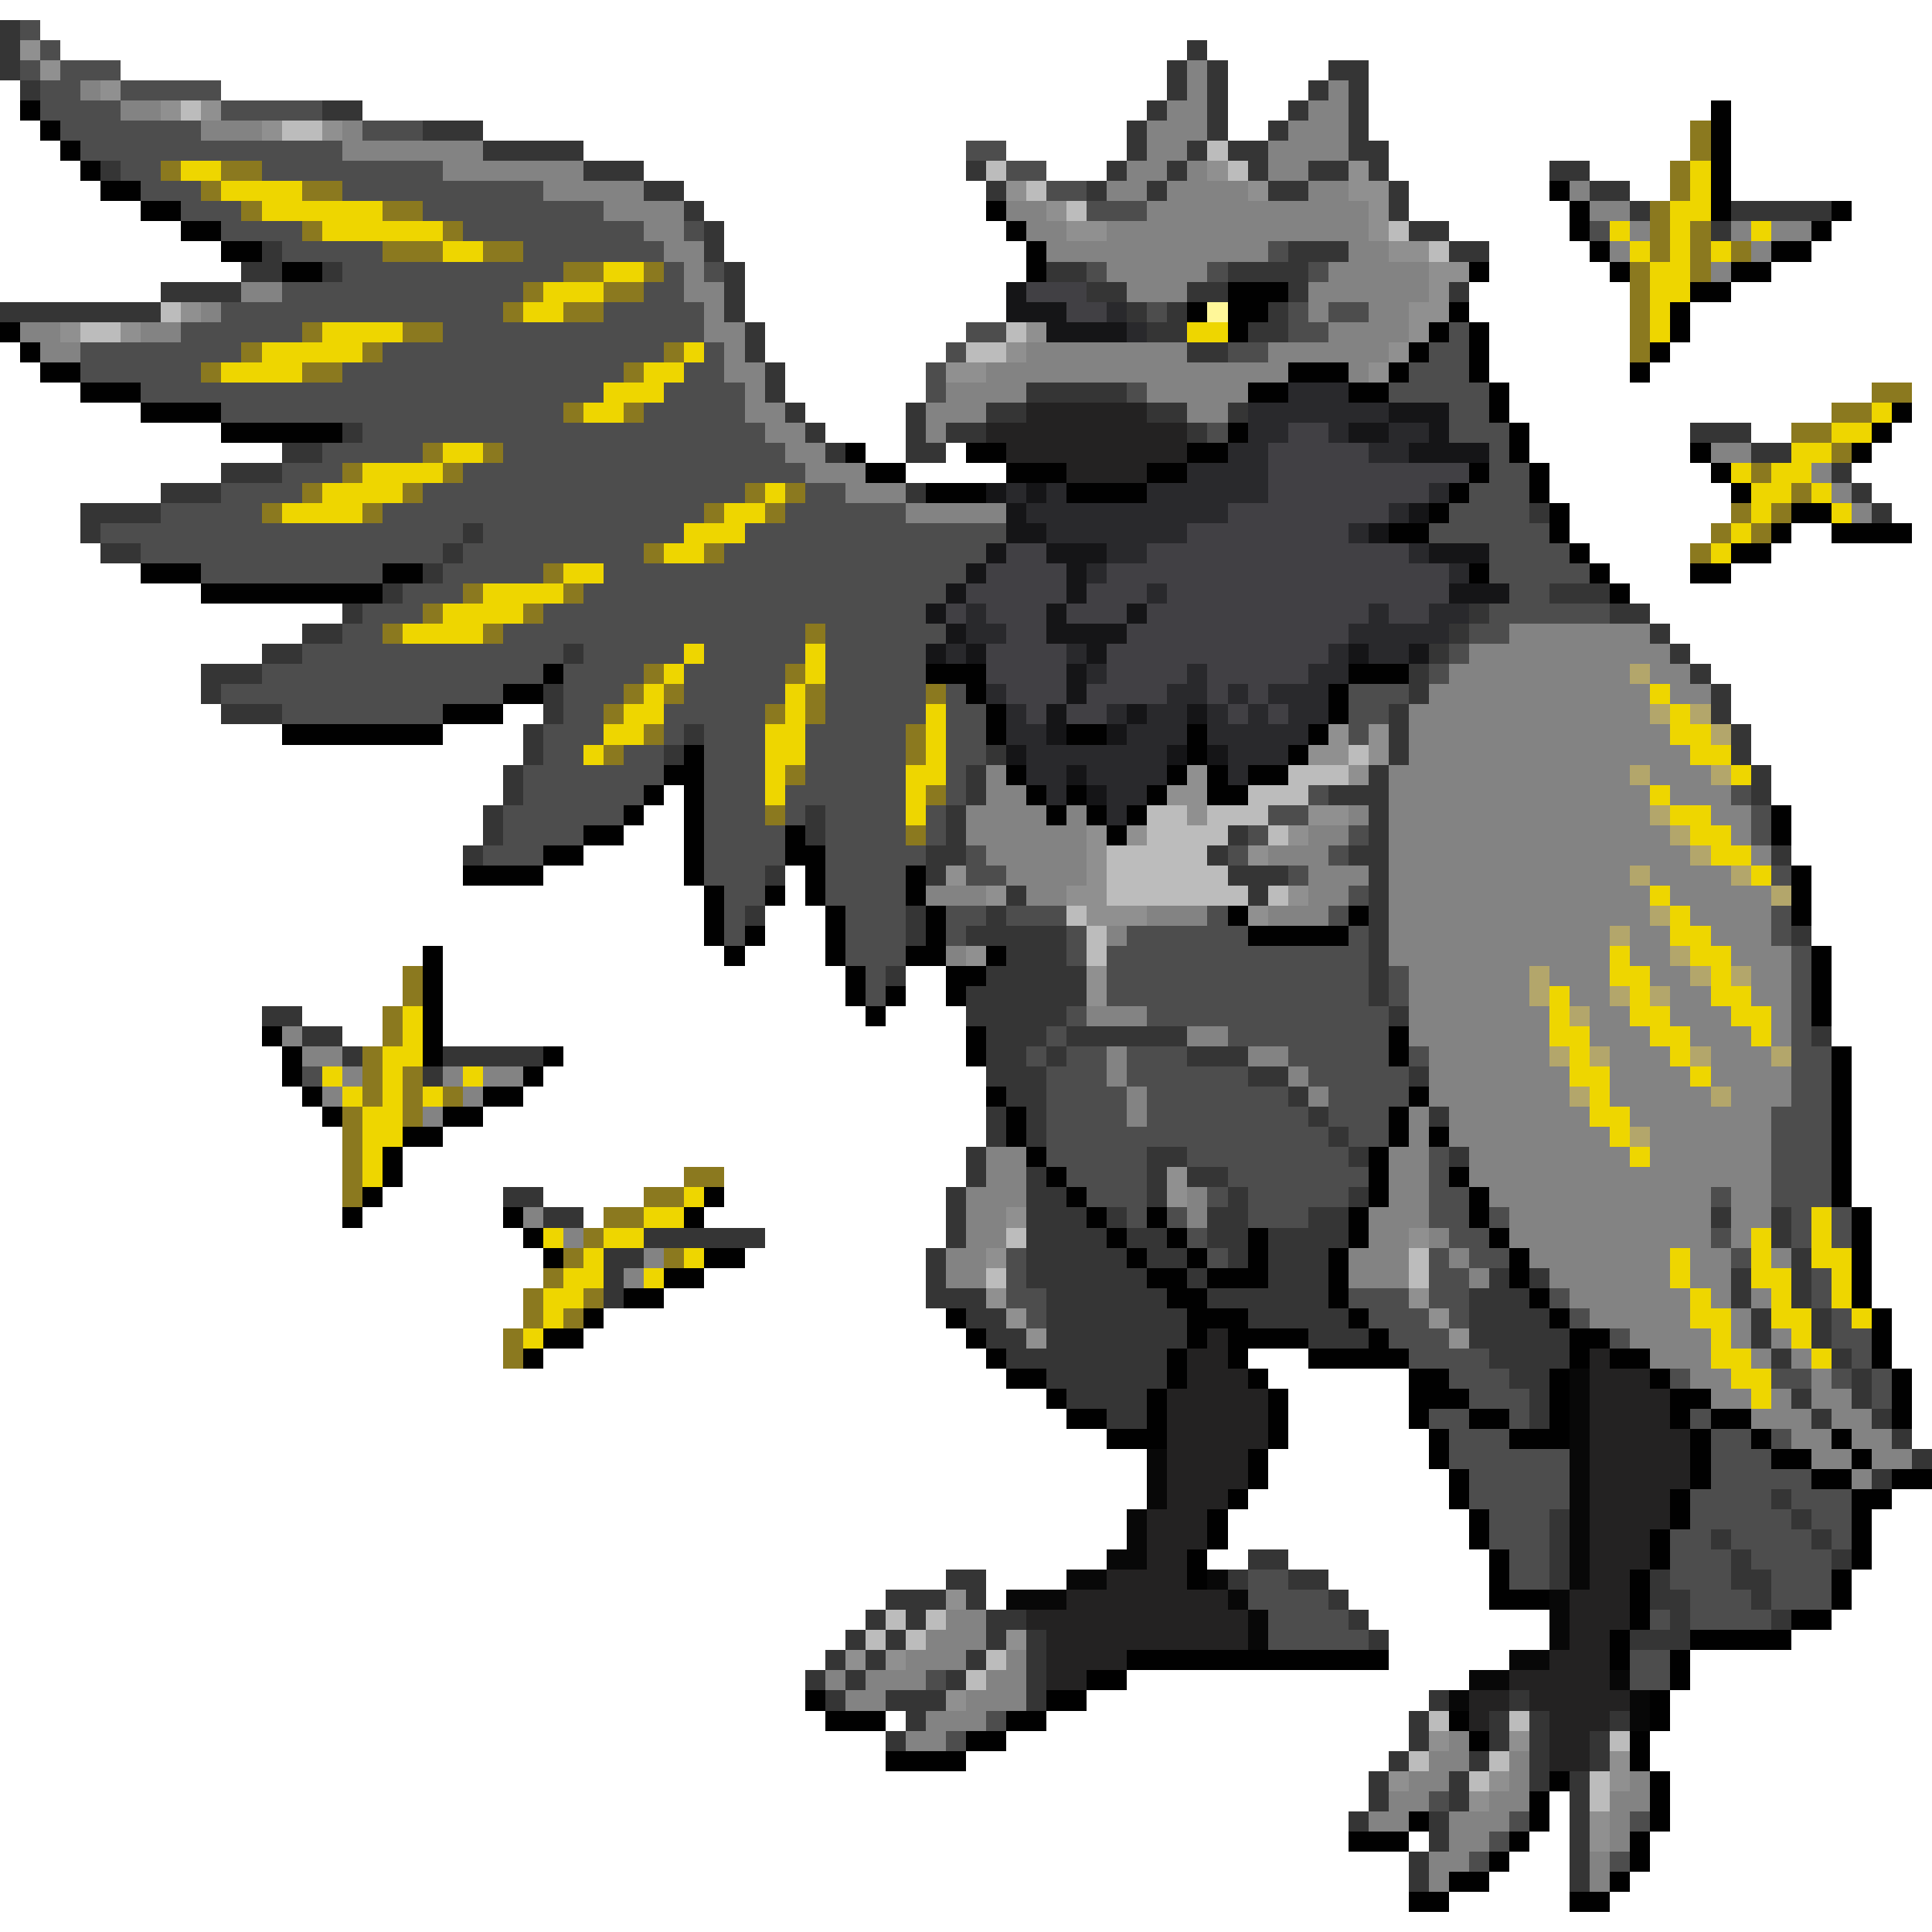 <svg xmlns="http://www.w3.org/2000/svg" viewBox="0 -0.5 96 96" shape-rendering="crispEdges">
<path stroke="#353535" d="M0 1h1M0 2h1M59 2h1M0 3h1M58 3h1M60 3h1M66 3h2M1 4h1M58 4h1M60 4h1M65 4h1M67 4h1M16 5h2M57 5h1M60 5h1M64 5h1M67 5h1M21 6h3M56 6h1M60 6h1M63 6h1M67 6h1M24 7h5M56 7h1M59 7h1M61 7h2M67 7h2M5 8h1M29 8h3M48 8h1M55 8h1M58 8h1M62 8h1M65 8h2M68 8h1M77 8h2M32 9h2M49 9h1M54 9h1M57 9h1M63 9h2M69 9h1M79 9h2M34 10h1M69 10h1M81 10h1M86 10h5M35 11h1M70 11h2M85 11h1M13 12h1M35 12h1M64 12h3M72 12h2M12 13h2M16 13h1M36 13h1M52 13h2M61 13h4M8 14h4M36 14h1M54 14h2M59 14h2M64 14h1M72 14h1M0 15h8M36 15h1M56 15h1M58 15h1M63 15h1M37 16h1M57 16h2M62 16h2M37 17h1M59 17h2M38 18h1M38 19h1M51 19h5M39 20h1M45 20h1M49 20h2M57 20h2M61 20h1M17 21h1M40 21h1M45 21h1M47 21h2M59 21h1M84 21h3M14 22h2M41 22h1M45 22h2M87 22h2M11 23h3M91 23h1M8 24h3M45 24h1M92 24h1M4 25h4M76 25h1M93 25h1M4 26h1M23 26h1M5 27h2M22 27h1M21 28h1M19 29h1M77 29h3M17 30h1M73 30h1M80 30h2M15 31h2M72 31h1M82 31h1M13 32h2M28 32h1M71 32h1M83 32h1M10 33h3M70 33h1M84 33h1M10 34h1M27 34h1M70 34h1M85 34h1M11 35h3M27 35h1M69 35h1M85 35h1M26 36h1M34 36h1M69 36h1M86 36h1M26 37h1M33 37h1M49 37h1M69 37h1M86 37h1M25 38h1M48 38h1M68 38h1M87 38h1M25 39h1M48 39h1M66 39h3M87 39h1M24 40h1M40 40h1M47 40h1M68 40h1M24 41h1M40 41h1M47 41h1M61 41h1M68 41h1M23 42h1M46 42h2M60 42h1M67 42h2M88 42h1M38 43h1M46 43h1M61 43h3M68 43h1M50 44h1M62 44h1M68 44h1M37 45h1M45 45h1M49 45h1M68 45h1M45 46h1M48 46h5M68 46h1M89 46h1M50 47h3M68 47h1M44 48h1M49 48h5M68 48h1M48 49h6M68 49h1M13 50h2M48 50h5M69 50h1M15 51h2M49 51h3M53 51h6M90 51h1M17 52h1M22 52h5M49 52h2M52 52h1M59 52h3M21 53h1M49 53h3M62 53h2M70 53h1M50 54h2M64 54h1M49 55h1M51 55h1M65 55h1M71 55h1M49 56h1M51 56h1M66 56h1M48 57h1M57 57h2M67 57h1M72 57h1M48 58h1M51 58h1M57 58h1M59 58h2M25 59h2M47 59h1M51 59h2M57 59h1M61 59h1M67 59h1M27 60h2M47 60h1M51 60h3M55 60h1M60 60h2M65 60h2M85 60h1M88 60h1M32 61h6M47 61h1M51 61h4M56 61h2M60 61h2M63 61h4M88 61h1M30 62h2M46 62h1M51 62h5M57 62h2M61 62h1M63 62h3M89 62h1M30 63h1M46 63h1M51 63h6M59 63h1M63 63h3M74 63h1M76 63h1M86 63h1M89 63h1M30 64h1M46 64h3M52 64h6M60 64h6M73 64h3M86 64h1M89 64h1M48 65h2M52 65h7M62 65h5M73 65h4M87 65h1M90 65h1M49 66h2M52 66h7M65 66h3M73 66h5M87 66h1M90 66h1M50 67h8M74 67h4M88 67h1M91 67h1M52 68h6M75 68h2M92 68h1M53 69h4M76 69h1M89 69h1M92 69h1M55 70h2M76 70h1M90 70h1M93 70h1M94 71h1M95 72h1M93 73h1M88 74h1M77 75h1M89 75h1M77 76h1M85 76h1M90 76h1M62 77h2M77 77h1M86 77h1M91 77h1M47 78h2M61 78h1M64 78h2M77 78h1M82 78h1M86 78h2M44 79h3M48 79h1M66 79h1M82 79h2M87 79h1M43 80h1M45 80h1M49 80h2M67 80h1M83 80h1M88 80h1M42 81h1M44 81h1M49 81h1M51 81h1M68 81h1M81 81h3M41 82h1M43 82h1M48 82h1M51 82h1M40 83h1M42 83h1M47 83h1M51 83h1M41 84h1M44 84h3M51 84h1M71 84h1M75 84h1M45 85h1M70 85h1M74 85h1M76 85h1M80 85h1M44 86h1M70 86h1M74 86h1M76 86h1M79 86h1M69 87h1M73 87h1M76 87h1M79 87h1M68 88h1M72 88h1M76 88h1M78 88h1M68 89h1M72 89h1M78 89h1M67 90h1M71 90h1M78 90h1M71 91h1M78 91h1M70 92h1M78 92h1M70 93h1M78 93h1" />
<path stroke="#4d4d4d" d="M1 1h1M2 2h1M1 3h1M3 3h3M2 4h2M6 4h5M2 5h4M11 5h5M3 6h7M18 6h3M4 7h13M48 7h2M6 8h2M13 8h9M50 8h2M7 9h3M17 9h10M52 9h2M9 10h3M21 10h9M54 10h3M11 11h4M23 11h9M34 11h1M79 11h1M14 12h5M26 12h7M63 12h1M17 13h11M33 13h1M35 13h1M54 13h1M60 13h1M65 13h1M14 14h12M32 14h2M11 15h14M30 15h5M57 15h1M64 15h1M66 15h2M9 16h6M22 16h13M48 16h2M64 16h2M72 16h1M4 17h8M19 17h14M35 17h1M47 17h1M61 17h2M71 17h2M4 18h6M17 18h14M34 18h2M46 18h1M70 18h3M7 19h23M33 19h4M46 19h1M56 19h1M69 19h5M11 20h17M32 20h5M72 20h2M18 21h20M60 21h1M72 21h3M16 22h5M25 22h14M74 22h1M14 23h3M23 23h17M74 23h2M11 24h4M21 24h16M40 24h2M73 24h3M8 25h5M19 25h16M39 25h6M72 25h4M5 26h18M24 26h10M37 26h13M71 26h6M7 27h15M23 27h9M36 27h13M74 27h4M10 28h9M22 28h5M30 28h18M74 28h5M20 29h3M29 29h18M75 29h2M18 30h3M27 30h19M74 30h6M17 31h2M25 31h15M41 31h6M73 31h2M15 32h13M29 32h5M35 32h5M41 32h5M72 32h1M13 33h14M28 33h4M34 33h5M41 33h5M71 33h1M11 34h14M28 34h3M34 34h5M41 34h5M47 34h1M67 34h3M14 35h8M28 35h2M33 35h5M41 35h5M47 35h2M67 35h2M27 36h3M33 36h1M35 36h3M40 36h5M47 36h2M67 36h1M27 37h2M31 37h2M35 37h3M40 37h5M47 37h2M26 38h7M35 38h3M40 38h5M47 38h1M26 39h6M35 39h3M39 39h6M47 39h1M65 39h1M86 39h1M25 40h6M35 40h3M39 40h1M41 40h4M46 40h1M63 40h2M87 40h1M25 41h4M35 41h4M41 41h4M46 41h1M62 41h1M67 41h1M87 41h1M24 42h3M35 42h4M41 42h5M48 42h1M61 42h1M66 42h1M35 43h3M41 43h4M48 43h2M64 43h1M88 43h1M36 44h2M41 44h4M67 44h1M36 45h1M42 45h3M47 45h2M50 45h3M60 45h1M66 45h1M88 45h1M36 46h1M42 46h3M47 46h1M53 46h1M56 46h6M67 46h1M88 46h1M42 47h3M53 47h1M55 47h13M89 47h1M43 48h1M55 48h13M69 48h1M89 48h1M43 49h1M55 49h13M69 49h1M89 49h1M53 50h1M57 50h12M89 50h1M52 51h1M61 51h8M89 51h1M51 52h1M53 52h2M56 52h3M64 52h5M70 52h1M89 52h2M15 53h1M52 53h3M56 53h6M65 53h5M89 53h2M52 54h4M57 54h7M66 54h4M89 54h2M52 55h4M57 55h8M66 55h3M88 55h3M52 56h14M67 56h2M88 56h3M52 57h5M59 57h8M71 57h1M88 57h3M53 58h4M61 58h7M71 58h1M88 58h3M54 59h3M60 59h1M62 59h5M71 59h2M85 59h1M88 59h3M56 60h1M58 60h1M62 60h3M71 60h2M74 60h1M89 60h1M91 60h1M59 61h1M72 61h2M85 61h1M89 61h1M91 61h1M50 62h1M60 62h1M71 62h1M73 62h2M86 62h1M50 63h1M71 63h2M90 63h1M50 64h2M67 64h3M71 64h2M77 64h1M90 64h1M51 65h1M68 65h3M72 65h1M78 65h1M91 65h1M69 66h3M80 66h1M91 66h2M70 67h4M92 67h1M72 68h3M83 68h1M88 68h2M91 68h1M93 68h1M73 69h3M93 69h1M71 70h2M75 70h1M84 70h1M72 71h3M85 71h2M88 71h1M72 72h6M85 72h3M73 73h5M85 73h5M73 74h5M84 74h4M89 74h3M74 75h3M84 75h5M90 75h2M74 76h3M83 76h2M86 76h4M91 76h1M75 77h2M83 77h3M87 77h4M62 78h2M75 78h2M83 78h3M88 78h3M62 79h4M84 79h3M88 79h3M63 80h4M82 80h1M84 80h4M63 81h5M81 82h2M46 83h1M81 83h2M49 85h1M47 86h1M71 89h1M75 90h1M81 90h1M74 91h1M73 92h1M80 92h1" />
<path stroke="#909090" d="M1 2h1M2 3h1M5 4h1M8 5h1M10 5h1M13 6h1M16 6h1M60 8h1M67 8h1M50 9h1M62 9h1M67 9h2M52 10h1M68 10h1M53 11h2M68 11h1M69 12h2M71 13h2M71 14h1M9 15h1M70 15h2M3 16h1M6 16h1M51 16h1M70 16h1M50 17h1M69 17h1M47 18h2M68 18h1M66 36h1M68 36h1M65 37h2M68 37h1M59 38h1M67 38h1M58 39h2M59 40h1M65 40h2M54 41h1M56 41h1M64 41h1M54 42h1M62 42h1M47 43h1M54 43h1M49 44h1M53 44h2M64 44h1M54 45h3M62 45h1M48 47h1M54 48h1M54 49h1M58 58h1M58 59h1M50 60h1M70 61h1M49 62h1M49 64h1M70 64h1M50 65h1M71 65h1M51 66h1M72 66h1M47 79h1M50 81h1M42 82h1M44 82h1M47 84h1M71 86h1M75 86h1M80 87h1M69 88h1M74 88h1M80 88h1M73 89h1M79 90h1M79 91h1" />
<path stroke="#838383" d="M59 3h1M4 4h1M59 4h1M66 4h1M6 5h2M58 5h2M65 5h2M10 6h3M17 6h1M57 6h3M64 6h3M17 7h7M57 7h2M63 7h4M22 8h7M56 8h2M59 8h1M63 8h2M27 9h5M55 9h2M58 9h4M65 9h2M78 9h1M30 10h4M50 10h2M57 10h11M79 10h2M32 11h2M51 11h2M55 11h13M81 11h1M86 11h1M88 11h2M33 12h2M52 12h11M67 12h2M80 12h1M87 12h1M34 13h1M55 13h5M66 13h5M85 13h1M12 14h2M34 14h2M56 14h3M65 14h6M10 15h1M35 15h1M65 15h1M68 15h2M1 16h2M7 16h2M35 16h2M66 16h4M2 17h2M36 17h1M51 17h8M63 17h6M36 18h2M49 18h15M67 18h1M37 19h1M47 19h4M57 19h5M37 20h2M46 20h3M59 20h2M38 21h2M46 21h1M39 22h2M85 22h2M40 23h3M90 23h1M42 24h3M91 24h1M45 25h5M92 25h1M75 31h7M73 32h10M72 33h9M82 33h2M71 34h11M83 34h2M70 35h12M70 36h13M70 37h14M49 38h1M69 38h12M82 38h3M49 39h2M69 39h13M83 39h3M48 40h4M53 40h1M67 40h1M69 40h13M85 40h2M48 41h6M65 41h2M69 41h14M86 41h1M49 42h5M63 42h3M69 42h15M87 42h1M50 43h4M65 43h3M69 43h12M82 43h4M46 44h3M51 44h2M65 44h2M69 44h13M83 44h5M57 45h3M63 45h3M69 45h13M84 45h4M55 46h1M69 46h11M81 46h2M85 46h3M47 47h1M69 47h11M81 47h2M86 47h3M70 48h6M77 48h3M82 48h2M87 48h2M70 49h6M78 49h2M83 49h2M87 49h2M54 50h3M70 50h7M79 50h2M83 50h3M88 50h1M14 51h1M59 51h2M70 51h7M79 51h3M84 51h3M88 51h1M15 52h2M55 52h1M62 52h2M71 52h6M80 52h3M85 52h3M17 53h1M22 53h1M24 53h2M55 53h1M64 53h1M71 53h7M80 53h4M85 53h4M16 54h1M23 54h1M56 54h1M65 54h1M71 54h7M80 54h5M86 54h3M21 55h1M56 55h1M70 55h1M72 55h7M81 55h7M70 56h1M72 56h8M82 56h6M49 57h2M69 57h2M73 57h8M82 57h6M49 58h2M69 58h2M73 58h15M48 59h3M59 59h1M69 59h2M74 59h11M86 59h2M26 60h1M48 60h2M59 60h1M68 60h3M75 60h10M86 60h2M28 61h1M48 61h2M68 61h2M71 61h1M75 61h10M86 61h1M32 62h1M47 62h2M67 62h3M72 62h1M76 62h7M84 62h2M88 62h1M31 63h1M47 63h2M67 63h3M73 63h1M77 63h6M84 63h2M78 64h6M85 64h1M87 64h1M79 65h5M86 65h1M81 66h4M86 66h1M88 66h1M82 67h3M87 67h1M89 67h1M84 68h2M90 68h1M85 69h2M88 69h1M90 69h2M87 70h3M91 70h2M89 71h2M92 71h2M90 72h2M93 72h2M92 73h1M47 80h2M46 81h3M45 82h3M50 82h1M41 83h1M43 83h3M49 83h2M42 84h2M48 84h3M46 85h3M45 86h2M72 86h1M71 87h2M75 87h1M70 88h2M75 88h1M81 88h1M69 89h2M74 89h2M80 89h2M68 90h2M72 90h3M80 90h1M72 91h2M80 91h1M71 92h2M79 92h1M71 93h1M79 93h1" />
<path stroke="#010101" d="M1 5h1M85 5h1M2 6h1M85 6h1M3 7h1M85 7h1M4 8h1M85 8h1M5 9h2M77 9h1M85 9h1M7 10h2M49 10h1M78 10h1M85 10h1M91 10h1M9 11h2M50 11h1M78 11h1M90 11h1M11 12h2M51 12h1M79 12h1M88 12h2M14 13h2M51 13h1M73 13h1M80 13h1M86 13h2M61 14h3M84 14h2M59 15h1M61 15h2M72 15h1M83 15h1M0 16h1M61 16h1M71 16h1M73 16h1M83 16h1M1 17h1M70 17h1M73 17h1M82 17h1M2 18h2M64 18h3M69 18h1M73 18h1M81 18h1M4 19h3M62 19h2M67 19h2M74 19h1M7 20h4M74 20h1M94 20h1M11 21h6M61 21h1M75 21h1M93 21h1M42 22h1M48 22h2M59 22h2M75 22h1M84 22h1M92 22h1M43 23h2M50 23h3M57 23h2M73 23h1M76 23h1M85 23h1M46 24h3M53 24h4M72 24h1M76 24h1M86 24h1M71 25h1M77 25h1M89 25h2M69 26h2M77 26h1M88 26h1M91 26h4M78 27h1M86 27h2M7 28h3M19 28h2M73 28h1M79 28h1M84 28h2M10 29h9M80 29h1M27 33h1M46 33h3M67 33h3M25 34h2M48 34h1M66 34h1M22 35h3M49 35h1M66 35h1M14 36h8M49 36h1M53 36h2M59 36h1M65 36h1M34 37h1M59 37h1M64 37h1M33 38h2M50 38h1M58 38h1M60 38h1M62 38h2M32 39h1M34 39h1M51 39h1M53 39h1M57 39h1M60 39h2M31 40h1M34 40h1M52 40h1M54 40h1M56 40h1M88 40h1M29 41h2M34 41h1M39 41h1M55 41h1M88 41h1M27 42h2M34 42h1M39 42h2M23 43h4M34 43h1M40 43h1M45 43h1M89 43h1M35 44h1M38 44h1M40 44h1M45 44h1M89 44h1M35 45h1M41 45h1M46 45h1M61 45h1M67 45h1M89 45h1M35 46h1M37 46h1M41 46h1M46 46h1M62 46h5M21 47h1M36 47h1M41 47h1M45 47h2M49 47h1M90 47h1M21 48h1M42 48h1M47 48h2M90 48h1M21 49h1M42 49h1M44 49h1M47 49h1M90 49h1M21 50h1M43 50h1M90 50h1M13 51h1M21 51h1M48 51h1M69 51h1M14 52h1M21 52h1M27 52h1M48 52h1M69 52h1M91 52h1M14 53h1M26 53h1M91 53h1M15 54h1M24 54h2M49 54h1M70 54h1M91 54h1M16 55h1M22 55h2M50 55h1M69 55h1M91 55h1M20 56h2M50 56h1M69 56h1M71 56h1M91 56h1M19 57h1M51 57h1M68 57h1M91 57h1M19 58h1M52 58h1M68 58h1M72 58h1M91 58h1M18 59h1M35 59h1M53 59h1M68 59h1M73 59h1M91 59h1M17 60h1M25 60h1M34 60h1M54 60h1M57 60h1M67 60h1M73 60h1M92 60h1M26 61h1M55 61h1M58 61h1M62 61h1M67 61h1M74 61h1M92 61h1M27 62h1M35 62h2M56 62h1M59 62h1M62 62h1M66 62h1M75 62h1M92 62h1M33 63h2M57 63h2M60 63h3M66 63h1M75 63h1M92 63h1M31 64h2M58 64h2M66 64h1M76 64h1M92 64h1M29 65h1M47 65h1M59 65h3M67 65h1M77 65h1M93 65h1M27 66h2M48 66h1M59 66h1M61 66h4M68 66h1M78 66h2M93 66h1M26 67h1M49 67h1M58 67h1M61 67h1M65 67h5M78 67h1M80 67h2M93 67h1M50 68h2M58 68h1M62 68h1M70 68h2M77 68h1M82 68h1M94 68h1M52 69h1M57 69h1M63 69h1M70 69h3M77 69h1M83 69h2M94 69h1M53 70h2M57 70h1M63 70h1M70 70h1M73 70h2M77 70h1M83 70h1M85 70h2M94 70h1M55 71h3M63 71h1M71 71h1M75 71h3M84 71h1M87 71h1M91 71h1M62 72h1M71 72h1M84 72h1M88 72h2M92 72h1M62 73h1M72 73h1M84 73h1M90 73h2M94 73h2M61 74h1M72 74h1M83 74h1M92 74h2M60 75h1M73 75h1M83 75h1M92 75h1M60 76h1M73 76h1M82 76h1M92 76h1M59 77h1M74 77h1M82 77h1M92 77h1M59 78h1M74 78h1M81 78h1M91 78h1M74 79h3M81 79h1M91 79h1M81 80h1M89 80h2M80 81h1M84 81h5M56 82h13M80 82h1M83 82h1M54 83h2M83 83h1M40 84h1M52 84h2M82 84h1M41 85h3M50 85h2M72 85h1M82 85h1M48 86h2M73 86h1M81 86h1M44 87h4M81 87h1M77 88h1M82 88h1M76 89h1M82 89h1M70 90h1M76 90h1M82 90h1M67 91h3M75 91h1M81 91h1M74 92h1M81 92h1M72 93h2M80 93h1M70 94h2M78 94h2" />
<path stroke="#bcbcbc" d="M9 5h1M14 6h2M60 7h1M49 8h1M61 8h1M51 9h1M53 10h1M69 11h1M71 12h1M8 15h1M4 16h2M50 16h1M48 17h2M67 37h1M64 38h3M62 39h3M57 40h2M60 40h3M57 41h4M63 41h1M55 42h5M55 43h6M55 44h7M63 44h1M53 45h1M54 46h1M54 47h1M50 61h1M70 62h1M49 63h1M70 63h1M44 80h1M46 80h1M43 81h1M45 81h1M49 82h1M48 83h1M71 85h1M75 85h1M80 86h1M70 87h1M74 87h1M73 88h1M79 88h1M79 89h1" />
<path stroke="#8b791f" d="M84 6h1M84 7h1M8 8h1M11 8h2M83 8h1M10 9h1M15 9h2M83 9h1M12 10h1M19 10h2M82 10h1M15 11h1M22 11h1M82 11h1M84 11h1M19 12h3M24 12h2M82 12h1M84 12h1M86 12h1M28 13h2M32 13h1M81 13h1M84 13h1M26 14h1M30 14h2M81 14h1M25 15h1M28 15h2M81 15h1M15 16h1M20 16h2M81 16h1M12 17h1M18 17h1M33 17h1M81 17h1M10 18h1M15 18h2M31 18h1M93 19h2M28 20h1M31 20h1M91 20h2M89 21h2M21 22h1M24 22h1M91 22h1M17 23h1M22 23h1M87 23h1M15 24h1M20 24h1M37 24h1M39 24h1M89 24h1M13 25h1M18 25h1M35 25h1M38 25h1M86 25h1M88 25h1M85 26h1M87 26h1M32 27h1M35 27h1M84 27h1M27 28h1M23 29h1M28 29h1M21 30h1M26 30h1M19 31h1M24 31h1M40 31h1M32 33h1M39 33h1M31 34h1M33 34h1M40 34h1M46 34h1M30 35h1M38 35h1M40 35h1M32 36h1M45 36h1M30 37h1M45 37h1M39 38h1M46 39h1M38 40h1M45 41h1M20 48h1M20 49h1M19 50h1M19 51h1M18 52h1M18 53h1M20 53h1M18 54h1M20 54h1M22 54h1M17 55h1M20 55h1M17 56h1M17 57h1M17 58h1M34 58h2M17 59h1M32 59h2M30 60h2M29 61h1M28 62h1M33 62h1M27 63h1M26 64h1M29 64h1M26 65h1M28 65h1M25 66h1M25 67h1" />
<path stroke="#eed600" d="M9 8h2M84 8h1M11 9h4M84 9h1M13 10h6M83 10h2M16 11h6M80 11h1M83 11h1M87 11h1M22 12h2M81 12h1M83 12h1M85 12h1M30 13h2M82 13h2M27 14h3M82 14h2M26 15h2M82 15h1M16 16h4M59 16h2M82 16h1M13 17h5M34 17h1M11 18h4M32 18h2M30 19h3M29 20h2M93 20h1M91 21h2M22 22h2M89 22h2M18 23h4M86 23h1M88 23h2M16 24h4M38 24h1M87 24h2M90 24h1M14 25h4M36 25h2M87 25h1M91 25h1M34 26h3M86 26h1M33 27h2M85 27h1M28 28h2M24 29h4M22 30h4M20 31h4M34 32h1M40 32h1M33 33h1M40 33h1M32 34h1M39 34h1M82 34h1M31 35h2M39 35h1M46 35h1M83 35h1M30 36h2M38 36h2M46 36h1M83 36h2M29 37h1M38 37h2M46 37h1M84 37h2M38 38h1M45 38h2M86 38h1M38 39h1M45 39h1M82 39h1M45 40h1M83 40h2M84 41h2M85 42h2M87 43h1M82 44h1M83 45h1M83 46h2M80 47h1M84 47h2M80 48h2M85 48h1M77 49h1M81 49h1M85 49h2M20 50h1M77 50h1M81 50h2M86 50h2M20 51h1M77 51h2M82 51h2M87 51h1M19 52h2M78 52h1M83 52h1M16 53h1M19 53h1M23 53h1M78 53h2M84 53h1M17 54h1M19 54h1M21 54h1M79 54h1M18 55h2M79 55h2M18 56h2M80 56h1M18 57h1M81 57h1M18 58h1M34 59h1M32 60h2M90 60h1M27 61h1M30 61h2M87 61h1M90 61h1M29 62h1M34 62h1M83 62h1M87 62h1M90 62h2M28 63h2M32 63h1M83 63h1M87 63h2M91 63h1M27 64h2M84 64h1M88 64h1M91 64h1M27 65h1M84 65h2M88 65h2M92 65h1M26 66h1M85 66h1M89 66h1M85 67h2M90 67h1M86 68h2M87 69h1" />
<path stroke="#151517" d="M50 14h1M50 15h3M52 16h4M69 20h3M67 21h2M71 21h1M70 22h4M49 24h1M51 24h1M50 25h1M70 25h1M50 26h2M68 26h1M49 27h1M52 27h3M71 27h3M48 28h1M53 28h1M47 29h1M53 29h1M72 29h3M46 30h1M52 30h1M56 30h1M47 31h1M52 31h4M46 32h1M48 32h1M54 32h1M67 32h1M70 32h1M53 33h1M53 34h1M52 35h1M56 35h1M59 35h1M52 36h1M55 36h1M50 37h1M58 37h1M60 37h1M53 38h1M54 39h1" />
<path stroke="#414044" d="M51 14h3M53 15h2M64 21h2M63 22h5M63 23h10M63 24h8M61 25h8M59 26h8M50 27h2M57 27h13M49 28h4M55 28h17M48 29h5M54 29h3M58 29h14M47 30h1M49 30h3M53 30h3M57 30h11M69 30h2M50 31h2M56 31h11M49 32h4M55 32h11M49 33h4M55 33h4M60 33h5M50 34h3M54 34h4M60 34h1M62 34h1M51 35h1M53 35h2M61 35h1M63 35h1" />
<path stroke="#29292c" d="M55 15h1M56 16h1M64 19h3M62 20h7M62 21h2M66 21h1M69 21h2M61 22h2M68 22h2M59 23h4M50 24h1M52 24h1M57 24h6M71 24h1M51 25h10M69 25h1M52 26h7M67 26h1M55 27h2M70 27h1M54 28h1M72 28h1M57 29h1M48 30h1M68 30h1M71 30h2M48 31h2M67 31h5M47 32h1M53 32h1M66 32h1M68 32h2M54 33h1M59 33h1M65 33h2M49 34h1M58 34h2M61 34h1M63 34h3M50 35h1M55 35h1M57 35h2M60 35h1M62 35h1M64 35h2M50 36h2M56 36h3M60 36h5M51 37h7M61 37h3M51 38h2M54 38h4M61 38h1M52 39h1M55 39h2M55 40h1" />
<path stroke="#fff799" d="M60 15h1" />
<path stroke="#232222" d="M51 20h6M49 21h10M50 22h9M53 23h4M60 66h1M59 67h2M79 67h1M59 68h3M79 68h3M58 69h5M79 69h4M58 70h5M79 70h4M58 71h5M79 71h5M58 72h4M79 72h5M58 73h4M79 73h5M58 74h3M79 74h4M57 75h3M79 75h4M57 76h3M79 76h3M57 77h2M79 77h3M55 78h4M79 78h2M53 79h8M78 79h3M51 80h11M78 80h3M52 81h10M78 81h2M52 82h4M77 82h3M52 83h2M75 83h5M73 84h2M76 84h5M73 85h1M77 85h3M77 86h2M77 87h2" />
<path stroke="#b3a66b" d="M81 33h1M82 35h1M84 35h1M85 36h1M81 38h1M85 38h1M82 40h1M83 41h1M84 42h1M81 43h1M86 43h1M88 44h1M82 45h1M80 46h1M83 47h1M76 48h1M84 48h1M86 48h1M76 49h1M80 49h1M82 49h1M78 50h1M77 52h1M79 52h1M84 52h1M88 52h1M78 54h1M85 54h1M81 56h1" />
<path stroke="#080808" d="M78 68h1M78 69h1M78 70h1M78 71h1M57 72h1M78 72h1M57 73h1M78 73h1M57 74h1M78 74h1M56 75h1M78 75h1M56 76h1M78 76h1M55 77h2M78 77h1M53 78h2M60 78h1M78 78h1M50 79h3M61 79h1M77 79h1M62 80h1M77 80h1M62 81h1M77 81h1M75 82h2M73 83h2M80 83h1M72 84h1M81 84h1M81 85h1" />
</svg>
